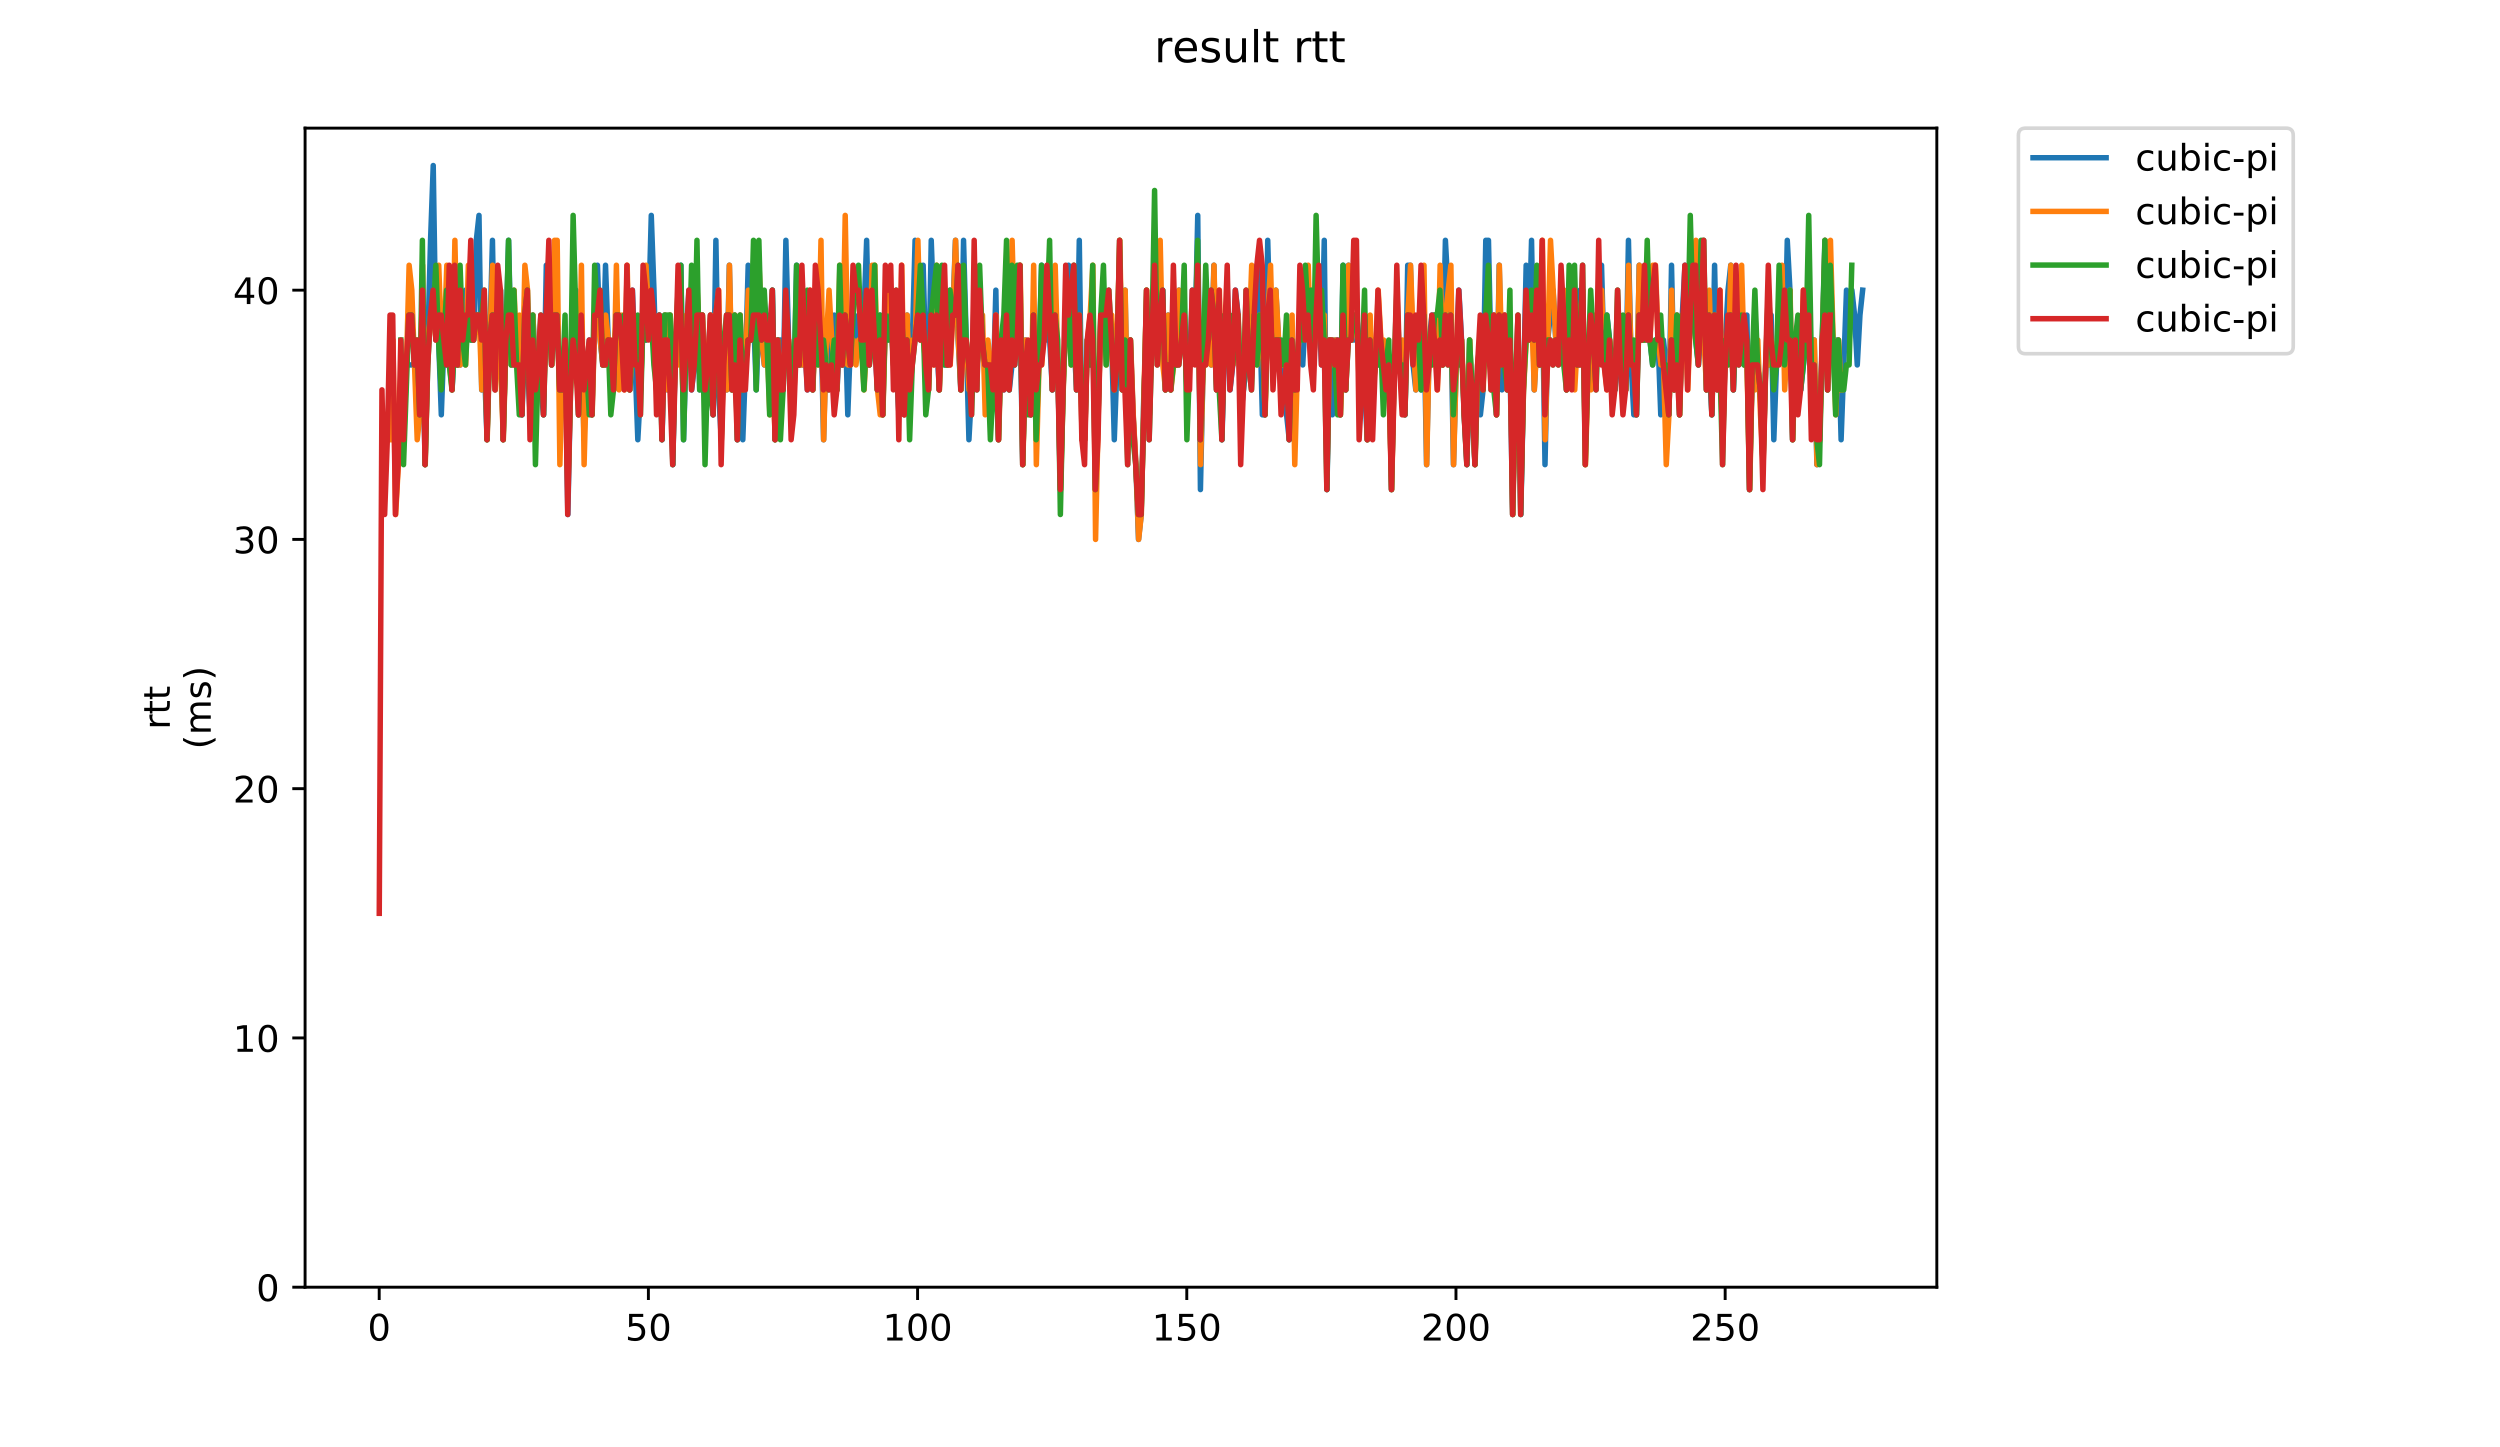 <?xml version="1.0" encoding="utf-8" standalone="no"?>
<!DOCTYPE svg PUBLIC "-//W3C//DTD SVG 1.1//EN"
  "http://www.w3.org/Graphics/SVG/1.1/DTD/svg11.dtd">
<!-- Created with matplotlib (https://matplotlib.org/) -->
<svg height="396pt" version="1.1" viewBox="0 0 684 396" width="684pt" xmlns="http://www.w3.org/2000/svg" xmlns:xlink="http://www.w3.org/1999/xlink">
 <defs>
  <style type="text/css">
*{stroke-linecap:butt;stroke-linejoin:round;}
  </style>
 </defs>
 <g id="figure_1">
  <g id="patch_1">
   <path d="M 0 396 
L 684 396 
L 684 0 
L 0 0 
z
" style="fill:#ffffff;"/>
  </g>
  <g id="axes_1">
   <g id="patch_2">
    <path d="M 83.472 352.174 
L 529.913 352.174 
L 529.913 35.062 
L 83.472 35.062 
z
" style="fill:#ffffff;"/>
   </g>
   <g id="matplotlib.axis_1">
    <g id="xtick_1">
     <g id="line2d_1">
      <defs>
       <path d="M 0 0 
L 0 3.5 
" id="m82c93d366c" style="stroke:#000000;stroke-width:0.8;"/>
      </defs>
      <g>
       <use style="stroke:#000000;stroke-width:0.8;" x="103.749" xlink:href="#m82c93d366c" y="352.174"/>
      </g>
     </g>
     <g id="text_1">
      <!-- 0 -->
      <defs>
       <path d="M 31.781 66.406 
Q 24.172 66.406 20.328 58.906 
Q 16.5 51.422 16.5 36.375 
Q 16.5 21.391 20.328 13.891 
Q 24.172 6.391 31.781 6.391 
Q 39.453 6.391 43.281 13.891 
Q 47.125 21.391 47.125 36.375 
Q 47.125 51.422 43.281 58.906 
Q 39.453 66.406 31.781 66.406 
z
M 31.781 74.219 
Q 44.047 74.219 50.516 64.516 
Q 56.984 54.828 56.984 36.375 
Q 56.984 17.969 50.516 8.266 
Q 44.047 -1.422 31.781 -1.422 
Q 19.531 -1.422 13.062 8.266 
Q 6.594 17.969 6.594 36.375 
Q 6.594 54.828 13.062 64.516 
Q 19.531 74.219 31.781 74.219 
z
" id="DejaVuSans-48"/>
      </defs>
      <g transform="translate(100.568 366.773)scale(0.1 -0.1)">
       <use xlink:href="#DejaVuSans-48"/>
      </g>
     </g>
    </g>
    <g id="xtick_2">
     <g id="line2d_2">
      <g>
       <use style="stroke:#000000;stroke-width:0.8;" x="177.4" xlink:href="#m82c93d366c" y="352.174"/>
      </g>
     </g>
     <g id="text_2">
      <!-- 50 -->
      <defs>
       <path d="M 10.797 72.906 
L 49.516 72.906 
L 49.516 64.594 
L 19.828 64.594 
L 19.828 46.734 
Q 21.969 47.469 24.109 47.828 
Q 26.266 48.188 28.422 48.188 
Q 40.625 48.188 47.75 41.5 
Q 54.891 34.812 54.891 23.391 
Q 54.891 11.625 47.562 5.094 
Q 40.234 -1.422 26.906 -1.422 
Q 22.312 -1.422 17.547 -0.641 
Q 12.797 0.141 7.719 1.703 
L 7.719 11.625 
Q 12.109 9.234 16.797 8.062 
Q 21.484 6.891 26.703 6.891 
Q 35.156 6.891 40.078 11.328 
Q 45.016 15.766 45.016 23.391 
Q 45.016 31 40.078 35.438 
Q 35.156 39.891 26.703 39.891 
Q 22.75 39.891 18.812 39.016 
Q 14.891 38.141 10.797 36.281 
z
" id="DejaVuSans-53"/>
      </defs>
      <g transform="translate(171.038 366.773)scale(0.1 -0.1)">
       <use xlink:href="#DejaVuSans-53"/>
       <use x="63.623" xlink:href="#DejaVuSans-48"/>
      </g>
     </g>
    </g>
    <g id="xtick_3">
     <g id="line2d_3">
      <g>
       <use style="stroke:#000000;stroke-width:0.8;" x="251.051" xlink:href="#m82c93d366c" y="352.174"/>
      </g>
     </g>
     <g id="text_3">
      <!-- 100 -->
      <defs>
       <path d="M 12.406 8.297 
L 28.516 8.297 
L 28.516 63.922 
L 10.984 60.406 
L 10.984 69.391 
L 28.422 72.906 
L 38.281 72.906 
L 38.281 8.297 
L 54.391 8.297 
L 54.391 0 
L 12.406 0 
z
" id="DejaVuSans-49"/>
      </defs>
      <g transform="translate(241.508 366.773)scale(0.1 -0.1)">
       <use xlink:href="#DejaVuSans-49"/>
       <use x="63.623" xlink:href="#DejaVuSans-48"/>
       <use x="127.246" xlink:href="#DejaVuSans-48"/>
      </g>
     </g>
    </g>
    <g id="xtick_4">
     <g id="line2d_4">
      <g>
       <use style="stroke:#000000;stroke-width:0.8;" x="324.703" xlink:href="#m82c93d366c" y="352.174"/>
      </g>
     </g>
     <g id="text_4">
      <!-- 150 -->
      <g transform="translate(315.159 366.773)scale(0.1 -0.1)">
       <use xlink:href="#DejaVuSans-49"/>
       <use x="63.623" xlink:href="#DejaVuSans-53"/>
       <use x="127.246" xlink:href="#DejaVuSans-48"/>
      </g>
     </g>
    </g>
    <g id="xtick_5">
     <g id="line2d_5">
      <g>
       <use style="stroke:#000000;stroke-width:0.8;" x="398.354" xlink:href="#m82c93d366c" y="352.174"/>
      </g>
     </g>
     <g id="text_5">
      <!-- 200 -->
      <defs>
       <path d="M 19.188 8.297 
L 53.609 8.297 
L 53.609 0 
L 7.328 0 
L 7.328 8.297 
Q 12.938 14.109 22.625 23.891 
Q 32.328 33.688 34.812 36.531 
Q 39.547 41.844 41.422 45.531 
Q 43.312 49.219 43.312 52.781 
Q 43.312 58.594 39.234 62.25 
Q 35.156 65.922 28.609 65.922 
Q 23.969 65.922 18.812 64.312 
Q 13.672 62.703 7.812 59.422 
L 7.812 69.391 
Q 13.766 71.781 18.938 73 
Q 24.125 74.219 28.422 74.219 
Q 39.75 74.219 46.484 68.547 
Q 53.219 62.891 53.219 53.422 
Q 53.219 48.922 51.531 44.891 
Q 49.859 40.875 45.406 35.406 
Q 44.188 33.984 37.641 27.219 
Q 31.109 20.453 19.188 8.297 
z
" id="DejaVuSans-50"/>
      </defs>
      <g transform="translate(388.81 366.773)scale(0.1 -0.1)">
       <use xlink:href="#DejaVuSans-50"/>
       <use x="63.623" xlink:href="#DejaVuSans-48"/>
       <use x="127.246" xlink:href="#DejaVuSans-48"/>
      </g>
     </g>
    </g>
    <g id="xtick_6">
     <g id="line2d_6">
      <g>
       <use style="stroke:#000000;stroke-width:0.8;" x="472.005" xlink:href="#m82c93d366c" y="352.174"/>
      </g>
     </g>
     <g id="text_6">
      <!-- 250 -->
      <g transform="translate(462.461 366.773)scale(0.1 -0.1)">
       <use xlink:href="#DejaVuSans-50"/>
       <use x="63.623" xlink:href="#DejaVuSans-53"/>
       <use x="127.246" xlink:href="#DejaVuSans-48"/>
      </g>
     </g>
    </g>
   </g>
   <g id="matplotlib.axis_2">
    <g id="ytick_1">
     <g id="line2d_7">
      <defs>
       <path d="M 0 0 
L -3.5 0 
" id="m734ccb3251" style="stroke:#000000;stroke-width:0.8;"/>
      </defs>
      <g>
       <use style="stroke:#000000;stroke-width:0.8;" x="83.472" xlink:href="#m734ccb3251" y="352.174"/>
      </g>
     </g>
     <g id="text_7">
      <!-- 0 -->
      <g transform="translate(70.11 355.973)scale(0.1 -0.1)">
       <use xlink:href="#DejaVuSans-48"/>
      </g>
     </g>
    </g>
    <g id="ytick_2">
     <g id="line2d_8">
      <g>
       <use style="stroke:#000000;stroke-width:0.8;" x="83.472" xlink:href="#m734ccb3251" y="283.978"/>
      </g>
     </g>
     <g id="text_8">
      <!-- 10 -->
      <g transform="translate(63.747 287.777)scale(0.1 -0.1)">
       <use xlink:href="#DejaVuSans-49"/>
       <use x="63.623" xlink:href="#DejaVuSans-48"/>
      </g>
     </g>
    </g>
    <g id="ytick_3">
     <g id="line2d_9">
      <g>
       <use style="stroke:#000000;stroke-width:0.8;" x="83.472" xlink:href="#m734ccb3251" y="215.782"/>
      </g>
     </g>
     <g id="text_9">
      <!-- 20 -->
      <g transform="translate(63.747 219.581)scale(0.1 -0.1)">
       <use xlink:href="#DejaVuSans-50"/>
       <use x="63.623" xlink:href="#DejaVuSans-48"/>
      </g>
     </g>
    </g>
    <g id="ytick_4">
     <g id="line2d_10">
      <g>
       <use style="stroke:#000000;stroke-width:0.8;" x="83.472" xlink:href="#m734ccb3251" y="147.586"/>
      </g>
     </g>
     <g id="text_10">
      <!-- 30 -->
      <defs>
       <path d="M 40.578 39.312 
Q 47.656 37.797 51.625 33 
Q 55.609 28.219 55.609 21.188 
Q 55.609 10.406 48.188 4.484 
Q 40.766 -1.422 27.094 -1.422 
Q 22.516 -1.422 17.656 -0.516 
Q 12.797 0.391 7.625 2.203 
L 7.625 11.719 
Q 11.719 9.328 16.594 8.109 
Q 21.484 6.891 26.812 6.891 
Q 36.078 6.891 40.938 10.547 
Q 45.797 14.203 45.797 21.188 
Q 45.797 27.641 41.281 31.266 
Q 36.766 34.906 28.719 34.906 
L 20.219 34.906 
L 20.219 43.016 
L 29.109 43.016 
Q 36.375 43.016 40.234 45.922 
Q 44.094 48.828 44.094 54.297 
Q 44.094 59.906 40.109 62.906 
Q 36.141 65.922 28.719 65.922 
Q 24.656 65.922 20.016 65.031 
Q 15.375 64.156 9.812 62.312 
L 9.812 71.094 
Q 15.438 72.656 20.344 73.438 
Q 25.25 74.219 29.594 74.219 
Q 40.828 74.219 47.359 69.109 
Q 53.906 64.016 53.906 55.328 
Q 53.906 49.266 50.438 45.094 
Q 46.969 40.922 40.578 39.312 
z
" id="DejaVuSans-51"/>
      </defs>
      <g transform="translate(63.747 151.385)scale(0.1 -0.1)">
       <use xlink:href="#DejaVuSans-51"/>
       <use x="63.623" xlink:href="#DejaVuSans-48"/>
      </g>
     </g>
    </g>
    <g id="ytick_5">
     <g id="line2d_11">
      <g>
       <use style="stroke:#000000;stroke-width:0.8;" x="83.472" xlink:href="#m734ccb3251" y="79.39"/>
      </g>
     </g>
     <g id="text_11">
      <!-- 40 -->
      <defs>
       <path d="M 37.797 64.312 
L 12.891 25.391 
L 37.797 25.391 
z
M 35.203 72.906 
L 47.609 72.906 
L 47.609 25.391 
L 58.016 25.391 
L 58.016 17.188 
L 47.609 17.188 
L 47.609 0 
L 37.797 0 
L 37.797 17.188 
L 4.891 17.188 
L 4.891 26.703 
z
" id="DejaVuSans-52"/>
      </defs>
      <g transform="translate(63.747 83.189)scale(0.1 -0.1)">
       <use xlink:href="#DejaVuSans-52"/>
       <use x="63.623" xlink:href="#DejaVuSans-48"/>
      </g>
     </g>
    </g>
    <g id="text_12">
     <!-- rtt -->
     <defs>
      <path d="M 41.109 46.297 
Q 39.594 47.172 37.812 47.578 
Q 36.031 48 33.891 48 
Q 26.266 48 22.188 43.047 
Q 18.109 38.094 18.109 28.812 
L 18.109 0 
L 9.078 0 
L 9.078 54.688 
L 18.109 54.688 
L 18.109 46.188 
Q 20.953 51.172 25.484 53.578 
Q 30.031 56 36.531 56 
Q 37.453 56 38.578 55.875 
Q 39.703 55.766 41.062 55.516 
z
" id="DejaVuSans-114"/>
      <path d="M 18.312 70.219 
L 18.312 54.688 
L 36.812 54.688 
L 36.812 47.703 
L 18.312 47.703 
L 18.312 18.016 
Q 18.312 11.328 20.141 9.422 
Q 21.969 7.516 27.594 7.516 
L 36.812 7.516 
L 36.812 0 
L 27.594 0 
Q 17.188 0 13.234 3.875 
Q 9.281 7.766 9.281 18.016 
L 9.281 47.703 
L 2.688 47.703 
L 2.688 54.688 
L 9.281 54.688 
L 9.281 70.219 
z
" id="DejaVuSans-116"/>
     </defs>
     <g transform="translate(46.47 199.594)rotate(-90)scale(0.1 -0.1)">
      <use xlink:href="#DejaVuSans-114"/>
      <use x="41.113" xlink:href="#DejaVuSans-116"/>
      <use x="80.322" xlink:href="#DejaVuSans-116"/>
     </g>
     <!-- (ms) -->
     <defs>
      <path d="M 31 75.875 
Q 24.469 64.656 21.281 53.656 
Q 18.109 42.672 18.109 31.391 
Q 18.109 20.125 21.312 9.062 
Q 24.516 -2 31 -13.188 
L 23.188 -13.188 
Q 15.875 -1.703 12.234 9.375 
Q 8.594 20.453 8.594 31.391 
Q 8.594 42.281 12.203 53.312 
Q 15.828 64.359 23.188 75.875 
z
" id="DejaVuSans-40"/>
      <path d="M 52 44.188 
Q 55.375 50.25 60.062 53.125 
Q 64.75 56 71.094 56 
Q 79.641 56 84.281 50.016 
Q 88.922 44.047 88.922 33.016 
L 88.922 0 
L 79.891 0 
L 79.891 32.719 
Q 79.891 40.578 77.094 44.375 
Q 74.312 48.188 68.609 48.188 
Q 61.625 48.188 57.562 43.547 
Q 53.516 38.922 53.516 30.906 
L 53.516 0 
L 44.484 0 
L 44.484 32.719 
Q 44.484 40.625 41.703 44.406 
Q 38.922 48.188 33.109 48.188 
Q 26.219 48.188 22.156 43.531 
Q 18.109 38.875 18.109 30.906 
L 18.109 0 
L 9.078 0 
L 9.078 54.688 
L 18.109 54.688 
L 18.109 46.188 
Q 21.188 51.219 25.484 53.609 
Q 29.781 56 35.688 56 
Q 41.656 56 45.828 52.969 
Q 50 49.953 52 44.188 
z
" id="DejaVuSans-109"/>
      <path d="M 44.281 53.078 
L 44.281 44.578 
Q 40.484 46.531 36.375 47.5 
Q 32.281 48.484 27.875 48.484 
Q 21.188 48.484 17.844 46.438 
Q 14.5 44.391 14.5 40.281 
Q 14.5 37.156 16.891 35.375 
Q 19.281 33.594 26.516 31.984 
L 29.594 31.297 
Q 39.156 29.25 43.188 25.516 
Q 47.219 21.781 47.219 15.094 
Q 47.219 7.469 41.188 3.016 
Q 35.156 -1.422 24.609 -1.422 
Q 20.219 -1.422 15.453 -0.562 
Q 10.688 0.297 5.422 2 
L 5.422 11.281 
Q 10.406 8.688 15.234 7.391 
Q 20.062 6.109 24.812 6.109 
Q 31.156 6.109 34.562 8.281 
Q 37.984 10.453 37.984 14.406 
Q 37.984 18.062 35.516 20.016 
Q 33.062 21.969 24.703 23.781 
L 21.578 24.516 
Q 13.234 26.266 9.516 29.906 
Q 5.812 33.547 5.812 39.891 
Q 5.812 47.609 11.281 51.797 
Q 16.75 56 26.812 56 
Q 31.781 56 36.172 55.266 
Q 40.578 54.547 44.281 53.078 
z
" id="DejaVuSans-115"/>
      <path d="M 8.016 75.875 
L 15.828 75.875 
Q 23.141 64.359 26.781 53.312 
Q 30.422 42.281 30.422 31.391 
Q 30.422 20.453 26.781 9.375 
Q 23.141 -1.703 15.828 -13.188 
L 8.016 -13.188 
Q 14.5 -2 17.703 9.062 
Q 20.906 20.125 20.906 31.391 
Q 20.906 42.672 17.703 53.656 
Q 14.5 64.656 8.016 75.875 
z
" id="DejaVuSans-41"/>
     </defs>
     <g transform="translate(57.668 204.995)rotate(-90)scale(0.1 -0.1)">
      <use xlink:href="#DejaVuSans-40"/>
      <use x="39.014" xlink:href="#DejaVuSans-109"/>
      <use x="136.426" xlink:href="#DejaVuSans-115"/>
      <use x="188.525" xlink:href="#DejaVuSans-41"/>
     </g>
    </g>
   </g>
   <g id="line2d_12">
    <path clip-path="url(#peee9475245)" d="M 112.64 99.849 
L 114.113 99.849 
L 114.85 113.488 
L 115.586 93.029 
L 116.323 127.127 
L 117.059 93.029 
L 117.796 65.751 
L 118.532 45.292 
L 119.269 93.029 
L 120.005 93.029 
L 120.742 113.488 
L 121.478 93.029 
L 122.215 99.849 
L 122.951 79.39 
L 123.688 106.668 
L 124.424 93.029 
L 125.161 99.849 
L 125.897 99.849 
L 126.634 93.029 
L 127.37 79.39 
L 128.843 93.029 
L 129.58 93.029 
L 130.316 65.751 
L 131.053 58.931 
L 131.789 106.668 
L 132.526 99.849 
L 133.262 120.308 
L 134.735 65.751 
L 135.472 106.668 
L 136.208 86.21 
L 136.945 79.39 
L 137.681 120.308 
L 139.155 65.751 
L 139.891 99.849 
L 141.364 99.849 
L 142.101 93.029 
L 142.837 113.488 
L 143.574 86.21 
L 145.047 113.488 
L 145.783 86.21 
L 146.52 99.849 
L 147.256 99.849 
L 148.729 113.488 
L 149.466 72.57 
L 150.202 72.57 
L 150.939 99.849 
L 151.675 86.21 
L 152.412 86.21 
L 153.148 106.668 
L 153.885 106.668 
L 154.621 93.029 
L 155.358 140.766 
L 156.094 106.668 
L 156.831 86.21 
L 157.567 79.39 
L 158.304 113.488 
L 159.04 86.21 
L 159.777 120.308 
L 160.513 99.849 
L 161.25 93.029 
L 161.986 113.488 
L 162.723 86.21 
L 163.459 72.57 
L 164.196 93.029 
L 164.932 99.849 
L 165.669 72.57 
L 166.405 93.029 
L 167.878 106.668 
L 168.615 86.21 
L 169.352 99.849 
L 170.825 86.21 
L 171.561 86.21 
L 172.298 106.668 
L 173.034 79.39 
L 174.507 120.308 
L 175.244 106.668 
L 175.98 86.21 
L 176.717 93.029 
L 177.453 86.21 
L 178.19 58.931 
L 178.926 79.39 
L 179.663 106.668 
L 180.399 86.21 
L 181.136 120.308 
L 181.872 86.21 
L 182.609 106.668 
L 183.345 86.21 
L 184.082 127.127 
L 184.818 93.029 
L 185.555 93.029 
L 186.291 72.57 
L 187.028 120.308 
L 187.764 93.029 
L 188.501 79.39 
L 189.237 106.668 
L 189.974 99.849 
L 190.71 79.39 
L 191.447 106.668 
L 192.183 86.21 
L 192.92 106.668 
L 193.656 99.849 
L 194.393 86.21 
L 195.129 113.488 
L 195.866 65.751 
L 196.602 106.668 
L 197.339 120.308 
L 198.076 93.029 
L 198.812 106.668 
L 199.549 72.57 
L 200.285 106.668 
L 201.022 86.21 
L 201.758 120.308 
L 202.495 86.21 
L 203.231 120.308 
L 203.968 99.849 
L 204.704 72.57 
L 205.441 93.029 
L 206.177 86.21 
L 206.914 106.668 
L 207.65 86.21 
L 209.123 99.849 
L 209.86 86.21 
L 210.596 93.029 
L 211.333 79.39 
L 212.069 120.308 
L 212.806 93.029 
L 213.542 93.029 
L 214.279 106.668 
L 215.015 65.751 
L 215.752 93.029 
L 216.488 106.668 
L 217.225 106.668 
L 217.961 72.57 
L 218.698 99.849 
L 219.434 99.849 
L 220.171 93.029 
L 220.907 106.668 
L 221.644 93.029 
L 222.38 106.668 
L 223.117 86.21 
L 223.853 79.39 
L 224.59 86.21 
L 225.326 120.308 
L 226.063 93.029 
L 226.799 86.21 
L 227.536 99.849 
L 228.273 86.21 
L 229.009 106.668 
L 229.746 93.029 
L 230.482 99.849 
L 231.219 86.21 
L 231.955 113.488 
L 232.692 93.029 
L 233.428 86.21 
L 234.165 93.029 
L 234.901 86.21 
L 235.638 93.029 
L 236.374 86.21 
L 237.111 65.751 
L 237.847 99.849 
L 238.584 93.029 
L 239.32 93.029 
L 240.057 106.668 
L 240.793 86.21 
L 241.53 113.488 
L 242.266 86.21 
L 243.003 93.029 
L 243.739 86.21 
L 244.476 86.21 
L 245.949 113.488 
L 246.685 86.21 
L 247.422 113.488 
L 248.158 86.21 
L 248.895 106.668 
L 249.631 93.029 
L 250.368 65.751 
L 251.104 86.21 
L 251.841 93.029 
L 252.577 72.57 
L 253.314 99.849 
L 254.05 106.668 
L 254.787 65.751 
L 255.523 86.21 
L 256.26 93.029 
L 256.996 106.668 
L 257.733 86.21 
L 258.47 99.849 
L 259.206 99.849 
L 259.943 79.39 
L 260.679 86.21 
L 261.416 65.751 
L 262.152 93.029 
L 262.889 106.668 
L 263.625 65.751 
L 265.098 120.308 
L 265.835 106.668 
L 266.571 79.39 
L 267.308 99.849 
L 268.044 93.029 
L 268.781 93.029 
L 269.517 99.849 
L 270.99 99.849 
L 271.727 106.668 
L 272.463 79.39 
L 273.2 120.308 
L 273.936 93.029 
L 274.673 106.668 
L 275.409 72.57 
L 276.146 106.668 
L 276.882 99.849 
L 277.619 99.849 
L 278.355 79.39 
L 279.092 86.21 
L 279.828 127.127 
L 280.565 93.029 
L 281.301 99.849 
L 282.038 113.488 
L 282.774 86.21 
L 283.511 106.668 
L 284.247 99.849 
L 284.984 72.57 
L 285.72 79.39 
L 286.457 93.029 
L 287.193 93.029 
L 287.93 106.668 
L 288.667 86.21 
L 289.403 99.849 
L 290.14 133.947 
L 290.876 106.668 
L 291.613 86.21 
L 292.349 72.57 
L 293.086 79.39 
L 294.559 106.668 
L 295.295 65.751 
L 296.032 120.308 
L 296.768 120.308 
L 297.505 93.029 
L 298.241 99.849 
L 298.978 86.21 
L 299.714 133.947 
L 300.451 113.488 
L 301.187 86.21 
L 302.66 86.21 
L 303.397 93.029 
L 304.133 93.029 
L 304.87 120.308 
L 306.343 79.39 
L 307.079 106.668 
L 307.816 79.39 
L 308.552 120.308 
L 309.289 93.029 
L 310.025 113.488 
L 310.762 127.127 
L 311.498 147.586 
L 312.235 140.766 
L 312.971 106.668 
L 313.708 93.029 
L 314.444 113.488 
L 315.181 86.21 
L 315.917 86.21 
L 316.654 93.029 
L 318.127 79.39 
L 318.864 106.668 
L 319.6 86.21 
L 320.337 106.668 
L 321.073 79.39 
L 321.81 99.849 
L 322.546 79.39 
L 323.283 93.029 
L 324.019 86.21 
L 324.756 106.668 
L 325.492 99.849 
L 326.229 79.39 
L 326.965 93.029 
L 327.702 58.931 
L 328.438 133.947 
L 329.175 99.849 
L 329.911 79.39 
L 330.648 93.029 
L 331.384 99.849 
L 332.121 72.57 
L 332.857 106.668 
L 333.594 86.21 
L 334.33 120.308 
L 335.067 93.029 
L 335.803 79.39 
L 336.54 106.668 
L 337.276 99.849 
L 338.013 79.39 
L 338.749 86.21 
L 339.486 113.488 
L 342.432 86.21 
L 343.168 93.029 
L 343.905 72.57 
L 344.641 86.21 
L 345.378 113.488 
L 346.114 113.488 
L 346.851 65.751 
L 347.588 93.029 
L 348.324 99.849 
L 349.061 79.39 
L 349.797 93.029 
L 352.743 120.308 
L 353.48 93.029 
L 354.216 106.668 
L 354.953 99.849 
L 355.689 86.21 
L 356.426 99.849 
L 357.162 86.21 
L 357.899 86.21 
L 358.635 79.39 
L 359.372 99.849 
L 360.108 86.21 
L 360.845 86.21 
L 361.581 99.849 
L 362.318 65.751 
L 363.054 133.947 
L 363.791 93.029 
L 364.527 113.488 
L 365.264 93.029 
L 366 93.029 
L 366.737 113.488 
L 367.473 72.57 
L 368.21 106.668 
L 368.946 72.57 
L 369.683 93.029 
L 370.419 93.029 
L 371.156 86.21 
L 373.365 106.668 
L 374.102 120.308 
L 374.838 93.029 
L 375.575 93.029 
L 376.311 99.849 
L 377.048 99.849 
L 377.785 93.029 
L 378.521 99.849 
L 379.994 99.849 
L 380.731 133.947 
L 381.467 99.849 
L 382.204 93.029 
L 382.94 99.849 
L 383.677 99.849 
L 384.413 113.488 
L 385.15 72.57 
L 385.886 72.57 
L 386.623 99.849 
L 387.359 106.668 
L 388.096 93.029 
L 388.832 106.668 
L 389.569 86.21 
L 390.305 127.127 
L 391.042 93.029 
L 391.778 86.21 
L 393.251 86.21 
L 394.724 99.849 
L 395.461 65.751 
L 396.197 79.39 
L 396.934 86.21 
L 397.67 127.127 
L 398.407 99.849 
L 399.143 79.39 
L 399.88 93.029 
L 400.616 113.488 
L 401.353 127.127 
L 402.089 93.029 
L 402.826 113.488 
L 403.562 127.127 
L 404.299 99.849 
L 405.035 113.488 
L 405.772 106.668 
L 406.508 65.751 
L 407.245 65.751 
L 407.982 99.849 
L 408.718 86.21 
L 409.455 113.488 
L 410.191 72.57 
L 410.928 106.668 
L 411.664 86.21 
L 412.401 106.668 
L 413.137 99.849 
L 413.874 140.766 
L 414.61 106.668 
L 415.347 93.029 
L 416.083 140.766 
L 417.556 72.57 
L 418.293 93.029 
L 419.029 65.751 
L 419.766 106.668 
L 420.502 93.029 
L 421.239 99.849 
L 421.975 79.39 
L 422.712 127.127 
L 423.448 93.029 
L 424.921 79.39 
L 425.658 93.029 
L 426.394 86.21 
L 427.131 86.21 
L 427.867 79.39 
L 428.604 106.668 
L 429.34 93.029 
L 430.077 99.849 
L 430.813 99.849 
L 431.55 93.029 
L 432.286 79.39 
L 433.023 86.21 
L 433.759 120.308 
L 434.496 99.849 
L 435.232 99.849 
L 436.705 86.21 
L 437.442 86.21 
L 438.179 72.57 
L 438.915 99.849 
L 439.652 86.21 
L 441.861 106.668 
L 443.334 93.029 
L 444.071 93.029 
L 444.807 106.668 
L 445.544 65.751 
L 446.28 99.849 
L 447.017 113.488 
L 447.753 113.488 
L 448.49 72.57 
L 449.226 93.029 
L 451.436 93.029 
L 452.172 99.849 
L 452.909 93.029 
L 453.645 93.029 
L 454.382 113.488 
L 455.118 93.029 
L 455.855 99.849 
L 456.591 113.488 
L 457.328 72.57 
L 458.064 106.668 
L 458.801 86.21 
L 459.537 113.488 
L 460.274 86.21 
L 461.01 72.57 
L 461.747 93.029 
L 462.483 86.21 
L 463.22 86.21 
L 464.693 99.849 
L 466.166 72.57 
L 466.902 106.668 
L 467.639 99.849 
L 468.376 113.488 
L 469.112 72.57 
L 469.849 106.668 
L 470.585 86.21 
L 471.322 120.308 
L 472.058 93.029 
L 472.795 79.39 
L 473.531 72.57 
L 474.268 106.668 
L 475.004 86.21 
L 476.477 86.21 
L 477.214 99.849 
L 477.95 86.21 
L 478.687 133.947 
L 479.423 99.849 
L 480.16 86.21 
L 480.896 99.849 
L 481.633 106.668 
L 482.369 127.127 
L 483.106 99.849 
L 483.842 99.849 
L 484.579 86.21 
L 485.315 120.308 
L 486.052 99.849 
L 487.525 86.21 
L 488.261 99.849 
L 488.998 65.751 
L 489.734 79.39 
L 490.471 120.308 
L 491.207 93.029 
L 492.68 106.668 
L 494.89 86.21 
L 495.626 99.849 
L 496.363 93.029 
L 497.1 127.127 
L 497.836 120.308 
L 499.309 65.751 
L 500.046 106.668 
L 500.782 93.029 
L 502.992 93.029 
L 503.728 120.308 
L 505.201 79.39 
L 505.938 93.029 
L 506.674 79.39 
L 507.411 86.21 
L 508.147 99.849 
L 508.884 86.21 
L 509.62 79.39 
L 509.62 79.39 
" style="fill:none;stroke:#1f77b4;stroke-linecap:square;stroke-width:1.5;"/>
   </g>
   <g id="line2d_13">
    <path clip-path="url(#peee9475245)" d="M 106.78 120.308 
L 107.517 93.029 
L 108.253 140.766 
L 108.99 127.127 
L 109.726 99.849 
L 110.463 120.308 
L 111.199 99.849 
L 111.936 72.57 
L 112.672 79.39 
L 114.146 120.308 
L 114.882 113.488 
L 115.619 72.57 
L 116.355 127.127 
L 117.092 93.029 
L 117.828 86.21 
L 118.565 86.21 
L 119.301 93.029 
L 120.038 72.57 
L 120.774 93.029 
L 121.511 93.029 
L 122.247 72.57 
L 122.984 99.849 
L 123.72 106.668 
L 124.457 65.751 
L 125.193 99.849 
L 125.93 99.849 
L 126.666 93.029 
L 127.403 99.849 
L 128.139 72.57 
L 128.876 79.39 
L 129.612 93.029 
L 130.349 86.21 
L 131.085 86.21 
L 131.822 106.668 
L 132.558 86.21 
L 133.295 120.308 
L 134.031 93.029 
L 134.768 72.57 
L 135.504 106.668 
L 136.241 86.21 
L 136.977 99.849 
L 137.714 120.308 
L 138.45 93.029 
L 139.187 86.21 
L 139.923 99.849 
L 140.66 79.39 
L 141.396 99.849 
L 142.133 86.21 
L 142.869 106.668 
L 143.606 72.57 
L 144.343 79.39 
L 145.079 113.488 
L 145.816 86.21 
L 146.552 106.668 
L 148.025 93.029 
L 148.762 106.668 
L 149.498 86.21 
L 150.235 86.21 
L 150.971 99.849 
L 151.708 65.751 
L 152.444 65.751 
L 153.181 127.127 
L 153.917 99.849 
L 154.654 93.029 
L 155.39 133.947 
L 156.127 106.668 
L 156.863 86.21 
L 157.6 86.21 
L 158.336 113.488 
L 159.073 72.57 
L 159.809 127.127 
L 160.546 99.849 
L 161.282 99.849 
L 162.019 113.488 
L 162.755 86.21 
L 163.492 86.21 
L 164.965 99.849 
L 165.701 86.21 
L 167.911 106.668 
L 168.647 72.57 
L 169.384 106.668 
L 170.12 86.21 
L 170.857 106.668 
L 171.593 72.57 
L 172.33 106.668 
L 173.066 93.029 
L 173.803 99.849 
L 174.54 99.849 
L 175.276 106.668 
L 176.013 86.21 
L 176.749 72.57 
L 177.486 86.21 
L 178.222 93.029 
L 178.959 86.21 
L 179.695 106.668 
L 180.432 106.668 
L 181.168 113.488 
L 181.905 86.21 
L 182.641 106.668 
L 183.378 86.21 
L 184.114 120.308 
L 184.851 93.029 
L 185.587 99.849 
L 186.324 93.029 
L 187.06 113.488 
L 187.797 86.21 
L 188.533 99.849 
L 189.27 79.39 
L 190.006 99.849 
L 190.743 79.39 
L 191.479 93.029 
L 192.216 86.21 
L 192.952 106.668 
L 193.689 99.849 
L 194.425 86.21 
L 195.162 106.668 
L 195.898 86.21 
L 196.635 79.39 
L 197.371 120.308 
L 198.108 93.029 
L 198.844 106.668 
L 199.581 72.57 
L 200.317 106.668 
L 201.054 86.21 
L 201.79 113.488 
L 202.527 86.21 
L 203.263 106.668 
L 204 99.849 
L 204.737 79.39 
L 205.473 93.029 
L 206.21 72.57 
L 206.946 99.849 
L 207.683 72.57 
L 208.419 93.029 
L 209.156 99.849 
L 209.892 93.029 
L 210.629 113.488 
L 211.365 99.849 
L 212.102 120.308 
L 212.838 93.029 
L 213.575 106.668 
L 215.048 93.029 
L 215.784 93.029 
L 216.521 106.668 
L 217.257 106.668 
L 217.994 93.029 
L 218.73 99.849 
L 219.467 99.849 
L 220.203 86.21 
L 220.94 86.21 
L 221.676 79.39 
L 222.413 106.668 
L 223.149 86.21 
L 223.886 99.849 
L 224.622 65.751 
L 225.359 120.308 
L 226.095 93.029 
L 226.832 79.39 
L 227.568 93.029 
L 229.041 106.668 
L 229.778 72.57 
L 230.514 99.849 
L 231.251 58.931 
L 231.987 99.849 
L 232.724 99.849 
L 233.46 93.029 
L 234.197 99.849 
L 234.934 93.029 
L 235.67 93.029 
L 236.407 106.668 
L 237.143 93.029 
L 237.88 99.849 
L 238.616 72.57 
L 239.353 72.57 
L 240.089 106.668 
L 240.826 113.488 
L 241.562 113.488 
L 242.299 86.21 
L 243.035 79.39 
L 243.772 86.21 
L 244.508 99.849 
L 245.245 86.21 
L 245.981 113.488 
L 246.718 72.57 
L 247.454 113.488 
L 248.191 86.21 
L 248.927 106.668 
L 249.664 93.029 
L 250.4 93.029 
L 251.137 65.751 
L 251.873 93.029 
L 252.61 93.029 
L 254.083 106.668 
L 254.819 86.21 
L 255.556 99.849 
L 256.292 72.57 
L 257.029 106.668 
L 257.765 86.21 
L 258.502 79.39 
L 259.238 99.849 
L 259.975 99.849 
L 260.711 86.21 
L 261.448 65.751 
L 262.184 93.029 
L 262.921 106.668 
L 263.658 93.029 
L 264.394 93.029 
L 265.131 106.668 
L 265.867 106.668 
L 266.604 93.029 
L 267.34 99.849 
L 268.813 86.21 
L 269.55 113.488 
L 270.286 93.029 
L 271.759 106.668 
L 272.496 86.21 
L 273.232 120.308 
L 273.969 93.029 
L 275.442 93.029 
L 276.178 99.849 
L 276.915 65.751 
L 277.651 93.029 
L 278.388 93.029 
L 279.124 72.57 
L 279.861 127.127 
L 280.597 93.029 
L 281.334 99.849 
L 282.07 113.488 
L 282.807 72.57 
L 283.543 127.127 
L 284.28 99.849 
L 285.016 99.849 
L 285.753 86.21 
L 286.489 86.21 
L 287.226 79.39 
L 287.962 99.849 
L 288.699 72.57 
L 289.435 99.849 
L 290.172 133.947 
L 290.908 106.668 
L 291.645 86.21 
L 292.381 86.21 
L 293.118 99.849 
L 293.855 93.029 
L 294.591 99.849 
L 295.328 86.21 
L 296.064 120.308 
L 296.801 120.308 
L 297.537 93.029 
L 298.274 86.21 
L 299.01 72.57 
L 299.747 147.586 
L 300.483 113.488 
L 301.22 86.21 
L 301.956 86.21 
L 302.693 99.849 
L 304.166 86.21 
L 304.902 106.668 
L 305.639 93.029 
L 306.375 65.751 
L 307.112 106.668 
L 307.848 79.39 
L 308.585 120.308 
L 309.321 93.029 
L 310.058 113.488 
L 310.794 127.127 
L 311.531 147.586 
L 312.267 140.766 
L 313.004 106.668 
L 313.74 79.39 
L 314.477 113.488 
L 315.213 86.21 
L 315.95 93.029 
L 316.686 93.029 
L 317.423 65.751 
L 318.159 99.849 
L 318.896 106.668 
L 319.632 86.21 
L 320.369 106.668 
L 321.105 99.849 
L 321.842 99.849 
L 322.578 79.39 
L 323.315 93.029 
L 324.052 86.21 
L 324.788 106.668 
L 326.261 93.029 
L 326.998 93.029 
L 327.734 72.57 
L 328.471 127.127 
L 329.207 99.849 
L 329.944 99.849 
L 330.68 93.029 
L 331.417 99.849 
L 332.153 72.57 
L 332.89 106.668 
L 333.626 79.39 
L 334.363 113.488 
L 335.099 86.21 
L 335.836 99.849 
L 336.572 93.029 
L 337.309 99.849 
L 338.782 86.21 
L 339.518 113.488 
L 340.255 99.849 
L 340.991 99.849 
L 341.728 93.029 
L 342.464 72.57 
L 343.937 99.849 
L 344.674 86.21 
L 345.41 93.029 
L 346.147 113.488 
L 346.883 86.21 
L 347.62 72.57 
L 348.356 99.849 
L 349.093 79.39 
L 349.829 93.029 
L 350.566 99.849 
L 352.039 99.849 
L 352.775 113.488 
L 353.512 86.21 
L 354.249 127.127 
L 354.985 99.849 
L 355.722 86.21 
L 356.458 79.39 
L 357.195 86.21 
L 357.931 72.57 
L 358.668 99.849 
L 359.404 99.849 
L 360.141 86.21 
L 362.35 86.21 
L 363.087 127.127 
L 363.823 93.029 
L 364.56 99.849 
L 365.296 93.029 
L 366.033 99.849 
L 366.769 113.488 
L 367.506 93.029 
L 368.242 106.668 
L 368.979 72.57 
L 369.715 93.029 
L 370.452 86.21 
L 371.188 86.21 
L 371.925 106.668 
L 372.661 99.849 
L 373.398 86.21 
L 374.134 120.308 
L 374.871 86.21 
L 375.607 106.668 
L 376.344 99.849 
L 377.08 79.39 
L 377.817 93.029 
L 378.553 93.029 
L 380.026 106.668 
L 380.763 133.947 
L 381.499 99.849 
L 382.973 99.849 
L 383.709 93.029 
L 384.446 106.668 
L 385.182 86.21 
L 385.919 72.57 
L 386.655 93.029 
L 387.392 106.668 
L 388.128 93.029 
L 388.865 86.21 
L 389.601 72.57 
L 390.338 127.127 
L 391.074 93.029 
L 391.811 99.849 
L 392.547 86.21 
L 393.284 106.668 
L 394.02 72.57 
L 394.757 99.849 
L 395.493 86.21 
L 396.966 72.57 
L 397.703 127.127 
L 398.439 99.849 
L 399.176 99.849 
L 399.912 93.029 
L 400.649 113.488 
L 401.385 120.308 
L 402.122 93.029 
L 402.858 113.488 
L 403.595 127.127 
L 404.331 99.849 
L 405.068 93.029 
L 405.804 106.668 
L 406.541 86.21 
L 408.014 99.849 
L 408.75 86.21 
L 409.487 113.488 
L 410.223 72.57 
L 410.96 99.849 
L 411.696 86.21 
L 412.433 106.668 
L 413.17 93.029 
L 413.906 140.766 
L 414.643 106.668 
L 415.379 93.029 
L 416.116 133.947 
L 416.852 106.668 
L 417.589 93.029 
L 418.325 93.029 
L 419.062 86.21 
L 419.798 106.668 
L 420.535 93.029 
L 421.271 99.849 
L 422.008 65.751 
L 422.744 120.308 
L 424.217 65.751 
L 425.69 93.029 
L 426.427 86.21 
L 427.163 86.21 
L 427.9 79.39 
L 428.636 106.668 
L 429.373 79.39 
L 430.109 99.849 
L 430.846 106.668 
L 431.582 93.029 
L 433.055 79.39 
L 433.792 127.127 
L 434.528 99.849 
L 435.265 106.668 
L 436.001 86.21 
L 436.738 93.029 
L 438.211 79.39 
L 438.947 99.849 
L 439.684 106.668 
L 440.42 93.029 
L 441.157 99.849 
L 442.63 99.849 
L 443.367 93.029 
L 444.84 106.668 
L 445.576 72.57 
L 446.313 99.849 
L 447.049 99.849 
L 447.786 106.668 
L 448.522 72.57 
L 449.259 93.029 
L 449.995 93.029 
L 450.732 72.57 
L 451.468 93.029 
L 452.205 72.57 
L 452.941 72.57 
L 453.678 93.029 
L 454.414 99.849 
L 455.151 99.849 
L 455.887 127.127 
L 456.624 113.488 
L 457.36 79.39 
L 458.097 106.668 
L 458.833 86.21 
L 459.57 113.488 
L 460.306 86.21 
L 461.043 86.21 
L 461.779 106.668 
L 462.516 86.21 
L 463.252 86.21 
L 463.989 65.751 
L 464.725 93.029 
L 465.462 86.21 
L 466.198 93.029 
L 466.935 106.668 
L 467.671 79.39 
L 468.408 106.668 
L 469.144 86.21 
L 469.881 106.668 
L 470.617 79.39 
L 471.354 120.308 
L 472.09 93.029 
L 472.827 99.849 
L 473.564 72.57 
L 474.3 99.849 
L 475.037 86.21 
L 475.773 86.21 
L 476.51 72.57 
L 477.246 99.849 
L 477.983 99.849 
L 478.719 133.947 
L 479.456 99.849 
L 480.192 106.668 
L 480.929 93.029 
L 481.665 113.488 
L 482.402 127.127 
L 483.138 99.849 
L 483.875 99.849 
L 484.611 93.029 
L 485.348 99.849 
L 486.084 99.849 
L 486.821 79.39 
L 487.557 72.57 
L 488.294 106.668 
L 489.767 79.39 
L 490.503 120.308 
L 491.24 93.029 
L 491.976 99.849 
L 492.713 99.849 
L 493.449 79.39 
L 494.186 93.029 
L 494.922 86.21 
L 495.659 106.668 
L 496.395 93.029 
L 497.132 127.127 
L 497.868 120.308 
L 499.341 65.751 
L 500.078 106.668 
L 500.814 65.751 
L 501.551 93.029 
L 502.287 113.488 
L 503.024 93.029 
L 503.761 106.668 
L 503.761 106.668 
" style="fill:none;stroke:#ff7f0e;stroke-linecap:square;stroke-width:1.5;"/>
   </g>
   <g id="line2d_14">
    <path clip-path="url(#peee9475245)" d="M 109.67 93.029 
L 110.407 127.127 
L 111.88 86.21 
L 112.617 86.21 
L 113.353 99.849 
L 114.09 93.029 
L 114.826 113.488 
L 115.563 65.751 
L 116.299 127.127 
L 117.036 99.849 
L 117.772 86.21 
L 118.509 86.21 
L 119.245 72.57 
L 119.982 93.029 
L 120.718 106.668 
L 122.191 79.39 
L 122.928 99.849 
L 123.664 106.668 
L 124.401 93.029 
L 125.137 99.849 
L 125.874 72.57 
L 126.61 93.029 
L 127.347 99.849 
L 128.083 86.21 
L 128.82 93.029 
L 129.556 93.029 
L 130.293 86.21 
L 131.766 86.21 
L 132.502 79.39 
L 133.239 120.308 
L 133.975 93.029 
L 134.712 86.21 
L 136.185 86.21 
L 136.921 79.39 
L 137.658 120.308 
L 139.131 65.751 
L 139.867 99.849 
L 140.604 79.39 
L 141.34 99.849 
L 142.077 113.488 
L 142.814 113.488 
L 143.55 86.21 
L 144.287 79.39 
L 145.023 113.488 
L 145.76 86.21 
L 146.496 127.127 
L 147.233 99.849 
L 147.969 86.21 
L 148.706 113.488 
L 149.442 86.21 
L 150.179 86.21 
L 150.915 99.849 
L 151.652 86.21 
L 152.388 86.21 
L 153.125 106.668 
L 153.861 106.668 
L 154.598 86.21 
L 155.334 133.947 
L 156.071 106.668 
L 156.807 58.931 
L 158.28 113.488 
L 159.017 93.029 
L 159.753 99.849 
L 160.49 99.849 
L 161.226 113.488 
L 161.963 113.488 
L 162.699 72.57 
L 163.436 86.21 
L 164.172 79.39 
L 164.909 99.849 
L 165.645 99.849 
L 166.382 93.029 
L 167.118 113.488 
L 167.855 106.668 
L 168.591 86.21 
L 169.328 86.21 
L 170.064 93.029 
L 170.801 86.21 
L 171.537 86.21 
L 172.274 106.668 
L 173.011 93.029 
L 173.747 99.849 
L 174.484 86.21 
L 175.22 113.488 
L 175.957 86.21 
L 176.693 93.029 
L 177.43 86.21 
L 178.166 86.21 
L 178.903 99.849 
L 179.639 106.668 
L 180.376 86.21 
L 181.112 120.308 
L 181.849 86.21 
L 183.322 86.21 
L 184.058 127.127 
L 184.795 93.029 
L 185.531 79.39 
L 186.268 72.57 
L 187.004 120.308 
L 187.741 93.029 
L 188.477 99.849 
L 189.214 72.57 
L 189.95 99.849 
L 190.687 65.751 
L 191.423 106.668 
L 192.16 86.21 
L 192.896 127.127 
L 193.633 99.849 
L 195.106 113.488 
L 195.842 86.21 
L 196.579 86.21 
L 197.315 120.308 
L 198.052 93.029 
L 198.788 86.21 
L 199.525 86.21 
L 200.261 106.668 
L 200.998 86.21 
L 201.734 120.308 
L 202.471 86.21 
L 203.208 106.668 
L 204.681 93.029 
L 205.417 93.029 
L 206.154 65.751 
L 206.89 106.668 
L 207.627 65.751 
L 208.363 93.029 
L 209.1 79.39 
L 209.836 93.029 
L 210.573 113.488 
L 211.309 79.39 
L 212.046 120.308 
L 212.782 93.029 
L 213.519 120.308 
L 214.992 93.029 
L 215.728 93.029 
L 217.201 106.668 
L 217.938 72.57 
L 218.674 99.849 
L 219.411 79.39 
L 220.147 93.029 
L 220.884 79.39 
L 222.357 106.668 
L 223.093 86.21 
L 223.83 99.849 
L 224.566 93.029 
L 225.303 93.029 
L 226.776 106.668 
L 228.249 93.029 
L 228.985 106.668 
L 229.722 72.57 
L 230.458 99.849 
L 231.195 86.21 
L 232.668 99.849 
L 233.405 86.21 
L 234.878 72.57 
L 235.614 93.029 
L 236.351 106.668 
L 237.087 93.029 
L 237.824 99.849 
L 238.56 93.029 
L 239.297 72.57 
L 240.033 106.668 
L 240.77 86.21 
L 241.506 113.488 
L 242.243 86.21 
L 242.979 93.029 
L 243.716 86.21 
L 244.452 99.849 
L 245.189 79.39 
L 245.925 113.488 
L 246.662 86.21 
L 247.398 99.849 
L 248.135 93.029 
L 248.871 120.308 
L 249.608 99.849 
L 251.081 86.21 
L 251.817 72.57 
L 252.554 86.21 
L 253.29 113.488 
L 254.027 106.668 
L 254.763 86.21 
L 256.236 72.57 
L 256.973 106.668 
L 257.709 72.57 
L 258.446 99.849 
L 259.182 99.849 
L 259.919 79.39 
L 260.655 86.21 
L 261.392 86.21 
L 262.129 72.57 
L 262.865 106.668 
L 263.602 72.57 
L 264.338 93.029 
L 265.075 99.849 
L 265.811 113.488 
L 266.548 93.029 
L 267.284 106.668 
L 268.021 72.57 
L 268.757 93.029 
L 269.494 99.849 
L 270.23 99.849 
L 270.967 120.308 
L 271.703 106.668 
L 272.44 99.849 
L 273.176 120.308 
L 273.913 93.029 
L 274.649 86.21 
L 275.386 65.751 
L 276.122 106.668 
L 276.859 72.57 
L 277.595 99.849 
L 278.332 72.57 
L 279.068 72.57 
L 279.805 127.127 
L 280.541 99.849 
L 281.278 113.488 
L 282.014 113.488 
L 282.751 86.21 
L 283.487 120.308 
L 284.224 99.849 
L 284.96 72.57 
L 285.697 93.029 
L 286.433 86.21 
L 287.17 65.751 
L 287.906 106.668 
L 288.643 86.21 
L 289.379 93.029 
L 290.116 140.766 
L 290.852 106.668 
L 291.589 86.21 
L 292.326 86.21 
L 293.062 99.849 
L 293.799 72.57 
L 294.535 106.668 
L 295.272 86.21 
L 296.008 113.488 
L 296.745 120.308 
L 297.481 93.029 
L 298.218 99.849 
L 298.954 72.57 
L 299.691 133.947 
L 300.427 113.488 
L 301.164 86.21 
L 301.9 72.57 
L 302.637 99.849 
L 303.373 79.39 
L 304.846 106.668 
L 305.583 99.849 
L 306.319 65.751 
L 307.056 106.668 
L 307.792 93.029 
L 308.529 127.127 
L 309.265 93.029 
L 310.002 120.308 
L 310.738 127.127 
L 311.475 140.766 
L 312.211 140.766 
L 312.948 113.488 
L 313.684 79.39 
L 314.421 120.308 
L 315.157 93.029 
L 315.894 52.112 
L 316.63 99.849 
L 317.367 86.21 
L 318.103 79.39 
L 318.84 106.668 
L 319.576 99.849 
L 320.313 106.668 
L 321.049 99.849 
L 322.523 99.849 
L 323.259 93.029 
L 323.996 72.57 
L 324.732 120.308 
L 325.469 99.849 
L 326.205 93.029 
L 326.942 93.029 
L 327.678 65.751 
L 328.415 120.308 
L 329.151 99.849 
L 329.888 72.57 
L 330.624 93.029 
L 331.361 79.39 
L 332.097 86.21 
L 332.834 106.668 
L 333.57 106.668 
L 334.307 120.308 
L 335.043 86.21 
L 335.78 99.849 
L 336.516 86.21 
L 337.253 99.849 
L 338.726 86.21 
L 339.462 106.668 
L 340.199 106.668 
L 340.935 79.39 
L 341.672 99.849 
L 342.408 106.668 
L 343.145 86.21 
L 343.881 99.849 
L 344.618 86.21 
L 345.354 86.21 
L 346.091 113.488 
L 346.827 86.21 
L 347.564 86.21 
L 348.3 99.849 
L 349.037 93.029 
L 350.51 93.029 
L 351.246 99.849 
L 351.983 86.21 
L 352.72 120.308 
L 353.456 93.029 
L 354.193 106.668 
L 354.929 99.849 
L 355.666 86.21 
L 356.402 93.029 
L 357.139 72.57 
L 357.875 86.21 
L 358.612 79.39 
L 359.348 99.849 
L 360.085 58.931 
L 360.821 86.21 
L 361.558 79.39 
L 362.294 93.029 
L 363.031 133.947 
L 363.767 93.029 
L 364.504 93.029 
L 365.24 99.849 
L 365.977 113.488 
L 366.713 113.488 
L 367.45 72.57 
L 368.186 106.668 
L 368.923 93.029 
L 369.659 93.029 
L 370.396 86.21 
L 371.132 86.21 
L 371.869 99.849 
L 372.605 99.849 
L 373.342 79.39 
L 374.078 120.308 
L 374.815 93.029 
L 375.551 106.668 
L 376.288 99.849 
L 377.024 99.849 
L 377.761 93.029 
L 378.497 113.488 
L 379.234 99.849 
L 379.97 93.029 
L 380.707 133.947 
L 381.444 99.849 
L 382.18 79.39 
L 382.917 99.849 
L 383.653 99.849 
L 384.39 113.488 
L 385.126 86.21 
L 385.863 93.029 
L 388.072 93.029 
L 388.809 106.668 
L 389.545 86.21 
L 390.282 99.849 
L 391.755 99.849 
L 392.491 86.21 
L 393.228 86.21 
L 393.964 79.39 
L 394.701 99.849 
L 395.437 86.21 
L 396.174 99.849 
L 396.91 86.21 
L 397.647 113.488 
L 398.383 99.849 
L 399.12 99.849 
L 399.856 93.029 
L 400.593 113.488 
L 401.329 127.127 
L 402.066 93.029 
L 402.802 106.668 
L 403.539 127.127 
L 404.275 99.849 
L 405.012 93.029 
L 405.748 106.668 
L 406.485 86.21 
L 407.221 72.57 
L 407.958 106.668 
L 408.694 106.668 
L 409.431 113.488 
L 410.167 86.21 
L 410.904 99.849 
L 411.641 99.849 
L 412.377 106.668 
L 413.114 79.39 
L 413.85 140.766 
L 414.587 106.668 
L 415.323 86.21 
L 416.06 140.766 
L 416.796 106.668 
L 417.533 93.029 
L 418.269 93.029 
L 419.006 79.39 
L 419.742 93.029 
L 420.479 72.57 
L 421.215 99.849 
L 421.952 86.21 
L 422.688 106.668 
L 423.425 93.029 
L 424.161 93.029 
L 424.898 99.849 
L 425.634 93.029 
L 426.371 99.849 
L 427.107 86.21 
L 427.844 99.849 
L 428.58 106.668 
L 429.317 72.57 
L 430.053 99.849 
L 430.79 72.57 
L 431.526 99.849 
L 432.263 99.849 
L 432.999 72.57 
L 433.736 127.127 
L 434.472 99.849 
L 435.209 79.39 
L 436.682 106.668 
L 437.418 86.21 
L 438.891 99.849 
L 439.628 86.21 
L 441.838 106.668 
L 442.574 79.39 
L 443.311 99.849 
L 444.047 86.21 
L 444.784 106.668 
L 445.52 86.21 
L 446.257 99.849 
L 446.993 93.029 
L 447.73 113.488 
L 448.466 86.21 
L 449.203 93.029 
L 449.939 93.029 
L 450.676 65.751 
L 451.412 93.029 
L 452.149 99.849 
L 452.885 93.029 
L 453.622 93.029 
L 454.358 86.21 
L 455.095 99.849 
L 455.831 99.849 
L 456.568 113.488 
L 457.304 93.029 
L 458.041 106.668 
L 458.777 86.21 
L 459.514 113.488 
L 460.25 86.21 
L 460.987 86.21 
L 461.723 93.029 
L 462.46 58.931 
L 463.196 86.21 
L 464.669 99.849 
L 465.406 65.751 
L 466.142 65.751 
L 466.879 106.668 
L 467.615 86.21 
L 468.352 113.488 
L 469.088 86.21 
L 470.561 99.849 
L 471.298 127.127 
L 472.035 93.029 
L 472.771 99.849 
L 473.508 86.21 
L 474.244 106.668 
L 474.981 86.21 
L 475.717 99.849 
L 476.454 86.21 
L 477.19 99.849 
L 477.927 93.029 
L 478.663 133.947 
L 479.4 99.849 
L 480.136 79.39 
L 480.873 99.849 
L 481.609 106.668 
L 482.346 127.127 
L 483.082 99.849 
L 483.819 79.39 
L 485.292 106.668 
L 486.028 99.849 
L 486.765 72.57 
L 487.501 93.029 
L 488.238 99.849 
L 488.974 93.029 
L 489.711 79.39 
L 490.447 120.308 
L 491.184 93.029 
L 491.92 86.21 
L 492.657 106.668 
L 494.13 93.029 
L 494.866 58.931 
L 495.603 99.849 
L 496.339 99.849 
L 497.076 120.308 
L 497.812 127.127 
L 498.549 93.029 
L 499.285 65.751 
L 500.022 106.668 
L 500.758 72.57 
L 502.232 113.488 
L 502.968 93.029 
L 503.705 106.668 
L 504.441 106.668 
L 505.178 99.849 
L 505.914 99.849 
L 506.651 72.57 
L 506.651 72.57 
" style="fill:none;stroke:#2ca02c;stroke-linecap:square;stroke-width:1.5;"/>
   </g>
   <g id="line2d_15">
    <path clip-path="url(#peee9475245)" d="M 103.765 249.88 
L 104.502 106.668 
L 105.238 140.766 
L 105.975 120.308 
L 106.711 86.21 
L 107.448 86.21 
L 108.184 140.766 
L 108.921 127.127 
L 109.657 93.029 
L 110.394 120.308 
L 111.13 99.849 
L 111.867 86.21 
L 112.603 86.21 
L 113.34 99.849 
L 114.076 93.029 
L 114.813 113.488 
L 115.549 79.39 
L 116.286 127.127 
L 117.022 99.849 
L 117.759 86.21 
L 118.495 79.39 
L 119.232 93.029 
L 119.968 86.21 
L 120.705 86.21 
L 122.178 99.849 
L 122.914 72.57 
L 123.651 106.668 
L 124.387 72.57 
L 125.124 99.849 
L 125.86 79.39 
L 126.597 93.029 
L 127.333 86.21 
L 128.07 86.21 
L 128.807 65.751 
L 129.543 93.029 
L 130.28 86.21 
L 131.016 86.21 
L 131.753 93.029 
L 132.489 79.39 
L 133.226 120.308 
L 133.962 93.029 
L 134.699 86.21 
L 135.435 106.668 
L 136.172 72.57 
L 136.908 79.39 
L 137.645 120.308 
L 138.381 93.029 
L 139.118 86.21 
L 139.854 86.21 
L 140.591 99.849 
L 142.064 99.849 
L 142.8 113.488 
L 143.537 86.21 
L 144.273 79.39 
L 145.01 120.308 
L 145.746 93.029 
L 146.483 106.668 
L 147.219 99.849 
L 147.956 86.21 
L 148.692 113.488 
L 149.429 86.21 
L 150.165 65.751 
L 150.902 99.849 
L 151.638 86.21 
L 152.375 86.21 
L 153.111 106.668 
L 153.848 106.668 
L 154.584 93.029 
L 155.321 140.766 
L 156.057 106.668 
L 156.794 93.029 
L 157.53 99.849 
L 158.267 113.488 
L 159.004 86.21 
L 159.74 106.668 
L 161.213 93.029 
L 161.95 113.488 
L 162.686 86.21 
L 163.423 86.21 
L 164.159 79.39 
L 164.896 99.849 
L 165.632 99.849 
L 166.369 93.029 
L 167.105 93.029 
L 167.842 106.668 
L 168.578 86.21 
L 169.315 86.21 
L 170.051 93.029 
L 170.788 106.668 
L 171.524 72.57 
L 172.261 106.668 
L 172.997 79.39 
L 173.734 99.849 
L 174.47 99.849 
L 175.207 113.488 
L 175.943 72.57 
L 176.68 79.39 
L 177.416 93.029 
L 178.153 79.39 
L 178.889 86.21 
L 179.626 113.488 
L 180.362 86.21 
L 181.099 120.308 
L 181.835 93.029 
L 182.572 93.029 
L 183.308 106.668 
L 184.045 127.127 
L 185.518 72.57 
L 186.254 86.21 
L 186.991 106.668 
L 188.464 79.39 
L 189.201 106.668 
L 189.937 99.849 
L 190.674 86.21 
L 192.147 86.21 
L 192.883 106.668 
L 193.62 99.849 
L 194.356 86.21 
L 195.093 113.488 
L 195.829 86.21 
L 196.566 79.39 
L 197.302 127.127 
L 198.039 99.849 
L 198.775 86.21 
L 199.512 86.21 
L 200.248 106.668 
L 200.985 99.849 
L 201.721 120.308 
L 202.458 93.029 
L 203.194 106.668 
L 203.931 106.668 
L 204.667 93.029 
L 205.404 93.029 
L 206.14 86.21 
L 207.613 86.21 
L 208.35 93.029 
L 209.086 86.21 
L 209.823 93.029 
L 210.559 93.029 
L 211.296 79.39 
L 212.032 120.308 
L 212.769 93.029 
L 213.505 106.668 
L 214.242 106.668 
L 214.978 79.39 
L 215.715 93.029 
L 216.451 120.308 
L 217.188 113.488 
L 217.925 93.029 
L 218.661 99.849 
L 219.398 72.57 
L 220.134 93.029 
L 220.871 106.668 
L 221.607 79.39 
L 222.344 106.668 
L 223.08 72.57 
L 223.817 79.39 
L 225.29 106.668 
L 226.026 99.849 
L 226.763 106.668 
L 227.499 99.849 
L 228.236 113.488 
L 228.972 106.668 
L 229.709 86.21 
L 230.445 99.849 
L 231.182 86.21 
L 232.655 99.849 
L 233.391 72.57 
L 234.128 79.39 
L 234.864 79.39 
L 235.601 93.029 
L 236.337 93.029 
L 237.074 79.39 
L 237.81 99.849 
L 238.547 79.39 
L 240.02 106.668 
L 240.756 93.029 
L 241.493 113.488 
L 242.229 72.57 
L 242.966 79.39 
L 243.702 72.57 
L 244.439 106.668 
L 245.175 79.39 
L 245.912 120.308 
L 246.648 72.57 
L 247.385 113.488 
L 248.122 93.029 
L 248.858 106.668 
L 251.068 86.21 
L 251.804 93.029 
L 252.541 86.21 
L 253.277 99.849 
L 254.014 106.668 
L 254.75 86.21 
L 255.487 99.849 
L 256.223 86.21 
L 256.96 106.668 
L 257.696 86.21 
L 258.433 72.57 
L 259.169 99.849 
L 259.906 99.849 
L 260.642 86.21 
L 261.379 86.21 
L 262.115 72.57 
L 262.852 106.668 
L 263.588 93.029 
L 264.325 93.029 
L 265.061 99.849 
L 265.798 113.488 
L 266.534 65.751 
L 267.271 106.668 
L 268.007 79.39 
L 268.744 93.029 
L 269.48 99.849 
L 270.953 99.849 
L 271.69 106.668 
L 272.426 86.21 
L 273.163 120.308 
L 273.899 93.029 
L 274.636 106.668 
L 275.372 86.21 
L 276.109 106.668 
L 276.845 93.029 
L 277.582 99.849 
L 278.319 93.029 
L 279.055 72.57 
L 279.792 127.127 
L 280.528 99.849 
L 281.265 93.029 
L 282.001 113.488 
L 282.738 86.21 
L 283.474 106.668 
L 284.211 99.849 
L 284.947 99.849 
L 285.684 93.029 
L 286.42 72.57 
L 287.157 86.21 
L 287.893 106.668 
L 288.63 86.21 
L 289.366 99.849 
L 290.103 133.947 
L 290.839 106.668 
L 291.576 72.57 
L 292.312 86.21 
L 293.785 72.57 
L 294.522 106.668 
L 295.258 86.21 
L 295.995 120.308 
L 296.731 127.127 
L 297.468 93.029 
L 298.204 86.21 
L 298.941 93.029 
L 299.677 133.947 
L 300.414 120.308 
L 301.15 86.21 
L 302.623 86.21 
L 303.36 79.39 
L 304.833 106.668 
L 305.569 99.849 
L 306.306 65.751 
L 307.043 106.668 
L 307.779 106.668 
L 308.516 127.127 
L 309.252 93.029 
L 309.989 113.488 
L 311.462 140.766 
L 312.198 140.766 
L 312.935 113.488 
L 313.671 79.39 
L 314.408 120.308 
L 315.144 93.029 
L 315.881 72.57 
L 316.617 99.849 
L 317.354 86.21 
L 318.09 79.39 
L 318.827 106.668 
L 319.563 99.849 
L 320.3 106.668 
L 321.036 72.57 
L 321.773 99.849 
L 322.509 99.849 
L 323.982 86.21 
L 324.719 106.668 
L 325.455 106.668 
L 326.192 79.39 
L 326.928 99.849 
L 327.665 72.57 
L 328.401 120.308 
L 329.138 99.849 
L 329.874 99.849 
L 330.611 93.029 
L 331.347 79.39 
L 332.084 86.21 
L 332.82 106.668 
L 333.557 79.39 
L 334.293 120.308 
L 335.03 93.029 
L 335.766 72.57 
L 336.503 106.668 
L 337.24 99.849 
L 337.976 79.39 
L 338.713 86.21 
L 339.449 127.127 
L 340.186 106.668 
L 340.922 79.39 
L 341.659 99.849 
L 342.395 106.668 
L 343.132 86.21 
L 343.868 72.57 
L 344.605 65.751 
L 345.341 72.57 
L 346.078 113.488 
L 346.814 86.21 
L 347.551 79.39 
L 348.287 106.668 
L 349.024 93.029 
L 349.76 93.029 
L 350.497 113.488 
L 351.97 99.849 
L 352.706 120.308 
L 353.443 93.029 
L 354.179 106.668 
L 354.916 106.668 
L 355.652 72.57 
L 356.389 79.39 
L 357.125 93.029 
L 357.862 86.21 
L 358.598 99.849 
L 359.335 106.668 
L 360.071 86.21 
L 360.808 72.57 
L 361.544 99.849 
L 362.281 93.029 
L 363.017 133.947 
L 363.754 93.029 
L 364.49 93.029 
L 365.227 99.849 
L 365.963 93.029 
L 366.7 113.488 
L 367.437 86.21 
L 368.173 106.668 
L 368.91 93.029 
L 369.646 93.029 
L 370.383 65.751 
L 371.119 65.751 
L 371.856 120.308 
L 372.592 106.668 
L 373.329 86.21 
L 374.065 120.308 
L 374.802 93.029 
L 375.538 120.308 
L 377.011 79.39 
L 377.748 93.029 
L 379.221 106.668 
L 379.957 99.849 
L 380.694 133.947 
L 381.43 106.668 
L 382.167 72.57 
L 382.903 99.849 
L 383.64 113.488 
L 384.376 113.488 
L 385.113 86.21 
L 385.849 86.21 
L 386.586 99.849 
L 387.322 86.21 
L 388.059 93.029 
L 388.795 72.57 
L 389.532 86.21 
L 390.268 106.668 
L 391.005 99.849 
L 391.741 86.21 
L 392.478 93.029 
L 393.214 106.668 
L 393.951 93.029 
L 394.687 99.849 
L 395.424 86.21 
L 396.16 99.849 
L 396.897 86.21 
L 397.634 106.668 
L 398.37 99.849 
L 399.107 79.39 
L 399.843 93.029 
L 400.58 113.488 
L 401.316 127.127 
L 402.053 99.849 
L 402.789 106.668 
L 403.526 127.127 
L 404.262 99.849 
L 404.999 86.21 
L 405.735 106.668 
L 406.472 86.21 
L 407.208 93.029 
L 407.945 106.668 
L 408.681 86.21 
L 409.418 113.488 
L 410.154 86.21 
L 410.891 99.849 
L 411.627 86.21 
L 412.364 106.668 
L 413.1 93.029 
L 413.837 140.766 
L 414.573 106.668 
L 415.31 86.21 
L 416.046 140.766 
L 416.783 106.668 
L 417.519 79.39 
L 418.256 93.029 
L 418.992 86.21 
L 419.729 93.029 
L 420.465 79.39 
L 421.202 99.849 
L 421.938 65.751 
L 422.675 113.488 
L 423.411 99.849 
L 424.148 93.029 
L 424.884 99.849 
L 425.621 93.029 
L 426.357 99.849 
L 427.094 72.57 
L 427.831 86.21 
L 428.567 106.668 
L 429.304 93.029 
L 430.04 106.668 
L 430.777 79.39 
L 431.513 99.849 
L 432.25 99.849 
L 432.986 72.57 
L 433.723 127.127 
L 434.459 99.849 
L 435.196 86.21 
L 435.932 93.029 
L 436.669 106.668 
L 437.405 65.751 
L 438.142 99.849 
L 438.878 99.849 
L 439.615 106.668 
L 440.351 93.029 
L 441.088 113.488 
L 441.824 106.668 
L 442.561 79.39 
L 443.297 99.849 
L 444.034 113.488 
L 444.77 106.668 
L 445.507 86.21 
L 446.243 99.849 
L 446.98 99.849 
L 447.716 113.488 
L 448.453 86.21 
L 449.189 93.029 
L 449.926 72.57 
L 450.662 93.029 
L 451.399 93.029 
L 452.135 79.39 
L 452.872 72.57 
L 453.608 93.029 
L 454.345 93.029 
L 456.555 113.488 
L 457.291 93.029 
L 458.028 106.668 
L 458.764 99.849 
L 459.501 113.488 
L 460.974 72.57 
L 461.71 106.668 
L 462.447 86.21 
L 463.183 72.57 
L 463.92 72.57 
L 464.656 99.849 
L 465.393 86.21 
L 466.129 65.751 
L 466.866 106.668 
L 467.602 86.21 
L 468.339 113.488 
L 469.075 86.21 
L 469.812 106.668 
L 470.548 79.39 
L 471.285 127.127 
L 472.021 99.849 
L 472.758 86.21 
L 473.494 86.21 
L 474.231 106.668 
L 474.967 72.57 
L 475.704 99.849 
L 477.177 86.21 
L 477.913 93.029 
L 478.65 133.947 
L 479.386 99.849 
L 480.859 99.849 
L 481.596 106.668 
L 482.332 133.947 
L 483.069 99.849 
L 483.805 72.57 
L 484.542 93.029 
L 485.278 99.849 
L 486.752 99.849 
L 487.488 93.029 
L 488.225 79.39 
L 488.961 93.029 
L 489.698 93.029 
L 490.434 120.308 
L 491.171 93.029 
L 491.907 113.488 
L 492.644 106.668 
L 493.38 79.39 
L 494.117 93.029 
L 494.853 86.21 
L 495.59 120.308 
L 496.326 99.849 
L 497.063 120.308 
L 497.799 120.308 
L 498.536 93.029 
L 499.272 86.21 
L 500.009 106.668 
L 500.745 86.21 
L 500.745 86.21 
" style="fill:none;stroke:#d62728;stroke-linecap:square;stroke-width:1.5;"/>
   </g>
   <g id="patch_3">
    <path d="M 83.472 352.174 
L 83.472 35.062 
" style="fill:none;stroke:#000000;stroke-linecap:square;stroke-linejoin:miter;stroke-width:0.8;"/>
   </g>
   <g id="patch_4">
    <path d="M 529.913 352.174 
L 529.913 35.062 
" style="fill:none;stroke:#000000;stroke-linecap:square;stroke-linejoin:miter;stroke-width:0.8;"/>
   </g>
   <g id="patch_5">
    <path d="M 83.472 352.174 
L 529.913 352.174 
" style="fill:none;stroke:#000000;stroke-linecap:square;stroke-linejoin:miter;stroke-width:0.8;"/>
   </g>
   <g id="patch_6">
    <path d="M 83.472 35.062 
L 529.913 35.062 
" style="fill:none;stroke:#000000;stroke-linecap:square;stroke-linejoin:miter;stroke-width:0.8;"/>
   </g>
   <g id="legend_1">
    <g id="patch_7">
     <path d="M 554.235 96.775 
L 625.43 96.775 
Q 627.43 96.775 627.43 94.775 
L 627.43 37.062 
Q 627.43 35.062 625.43 35.062 
L 554.235 35.062 
Q 552.235 35.062 552.235 37.062 
L 552.235 94.775 
Q 552.235 96.775 554.235 96.775 
z
" style="fill:#ffffff;opacity:0.8;stroke:#cccccc;stroke-linejoin:miter;"/>
    </g>
    <g id="line2d_16">
     <path d="M 556.235 43.161 
L 576.235 43.161 
" style="fill:none;stroke:#1f77b4;stroke-linecap:square;stroke-width:1.5;"/>
    </g>
    <g id="line2d_17"/>
    <g id="text_13">
     <!-- cubic-pi -->
     <defs>
      <path d="M 48.781 52.594 
L 48.781 44.188 
Q 44.969 46.297 41.141 47.344 
Q 37.312 48.391 33.406 48.391 
Q 24.656 48.391 19.812 42.844 
Q 14.984 37.312 14.984 27.297 
Q 14.984 17.281 19.812 11.734 
Q 24.656 6.203 33.406 6.203 
Q 37.312 6.203 41.141 7.25 
Q 44.969 8.297 48.781 10.406 
L 48.781 2.094 
Q 45.016 0.344 40.984 -0.531 
Q 36.969 -1.422 32.422 -1.422 
Q 20.062 -1.422 12.781 6.344 
Q 5.516 14.109 5.516 27.297 
Q 5.516 40.672 12.859 48.328 
Q 20.219 56 33.016 56 
Q 37.156 56 41.109 55.141 
Q 45.062 54.297 48.781 52.594 
z
" id="DejaVuSans-99"/>
      <path d="M 8.5 21.578 
L 8.5 54.688 
L 17.484 54.688 
L 17.484 21.922 
Q 17.484 14.156 20.5 10.266 
Q 23.531 6.391 29.594 6.391 
Q 36.859 6.391 41.078 11.031 
Q 45.312 15.672 45.312 23.688 
L 45.312 54.688 
L 54.297 54.688 
L 54.297 0 
L 45.312 0 
L 45.312 8.406 
Q 42.047 3.422 37.719 1 
Q 33.406 -1.422 27.688 -1.422 
Q 18.266 -1.422 13.375 4.438 
Q 8.5 10.297 8.5 21.578 
z
M 31.109 56 
z
" id="DejaVuSans-117"/>
      <path d="M 48.688 27.297 
Q 48.688 37.203 44.609 42.844 
Q 40.531 48.484 33.406 48.484 
Q 26.266 48.484 22.188 42.844 
Q 18.109 37.203 18.109 27.297 
Q 18.109 17.391 22.188 11.75 
Q 26.266 6.109 33.406 6.109 
Q 40.531 6.109 44.609 11.75 
Q 48.688 17.391 48.688 27.297 
z
M 18.109 46.391 
Q 20.953 51.266 25.266 53.625 
Q 29.594 56 35.594 56 
Q 45.562 56 51.781 48.094 
Q 58.016 40.188 58.016 27.297 
Q 58.016 14.406 51.781 6.484 
Q 45.562 -1.422 35.594 -1.422 
Q 29.594 -1.422 25.266 0.953 
Q 20.953 3.328 18.109 8.203 
L 18.109 0 
L 9.078 0 
L 9.078 75.984 
L 18.109 75.984 
z
" id="DejaVuSans-98"/>
      <path d="M 9.422 54.688 
L 18.406 54.688 
L 18.406 0 
L 9.422 0 
z
M 9.422 75.984 
L 18.406 75.984 
L 18.406 64.594 
L 9.422 64.594 
z
" id="DejaVuSans-105"/>
      <path d="M 4.891 31.391 
L 31.203 31.391 
L 31.203 23.391 
L 4.891 23.391 
z
" id="DejaVuSans-45"/>
      <path d="M 18.109 8.203 
L 18.109 -20.797 
L 9.078 -20.797 
L 9.078 54.688 
L 18.109 54.688 
L 18.109 46.391 
Q 20.953 51.266 25.266 53.625 
Q 29.594 56 35.594 56 
Q 45.562 56 51.781 48.094 
Q 58.016 40.188 58.016 27.297 
Q 58.016 14.406 51.781 6.484 
Q 45.562 -1.422 35.594 -1.422 
Q 29.594 -1.422 25.266 0.953 
Q 20.953 3.328 18.109 8.203 
z
M 48.688 27.297 
Q 48.688 37.203 44.609 42.844 
Q 40.531 48.484 33.406 48.484 
Q 26.266 48.484 22.188 42.844 
Q 18.109 37.203 18.109 27.297 
Q 18.109 17.391 22.188 11.75 
Q 26.266 6.109 33.406 6.109 
Q 40.531 6.109 44.609 11.75 
Q 48.688 17.391 48.688 27.297 
z
" id="DejaVuSans-112"/>
     </defs>
     <g transform="translate(584.235 46.661)scale(0.1 -0.1)">
      <use xlink:href="#DejaVuSans-99"/>
      <use x="54.98" xlink:href="#DejaVuSans-117"/>
      <use x="118.359" xlink:href="#DejaVuSans-98"/>
      <use x="181.836" xlink:href="#DejaVuSans-105"/>
      <use x="209.619" xlink:href="#DejaVuSans-99"/>
      <use x="264.6" xlink:href="#DejaVuSans-45"/>
      <use x="300.684" xlink:href="#DejaVuSans-112"/>
      <use x="364.16" xlink:href="#DejaVuSans-105"/>
     </g>
    </g>
    <g id="line2d_18">
     <path d="M 556.235 57.839 
L 576.235 57.839 
" style="fill:none;stroke:#ff7f0e;stroke-linecap:square;stroke-width:1.5;"/>
    </g>
    <g id="line2d_19"/>
    <g id="text_14">
     <!-- cubic-pi -->
     <g transform="translate(584.235 61.339)scale(0.1 -0.1)">
      <use xlink:href="#DejaVuSans-99"/>
      <use x="54.98" xlink:href="#DejaVuSans-117"/>
      <use x="118.359" xlink:href="#DejaVuSans-98"/>
      <use x="181.836" xlink:href="#DejaVuSans-105"/>
      <use x="209.619" xlink:href="#DejaVuSans-99"/>
      <use x="264.6" xlink:href="#DejaVuSans-45"/>
      <use x="300.684" xlink:href="#DejaVuSans-112"/>
      <use x="364.16" xlink:href="#DejaVuSans-105"/>
     </g>
    </g>
    <g id="line2d_20">
     <path d="M 556.235 72.517 
L 576.235 72.517 
" style="fill:none;stroke:#2ca02c;stroke-linecap:square;stroke-width:1.5;"/>
    </g>
    <g id="line2d_21"/>
    <g id="text_15">
     <!-- cubic-pi -->
     <g transform="translate(584.235 76.017)scale(0.1 -0.1)">
      <use xlink:href="#DejaVuSans-99"/>
      <use x="54.98" xlink:href="#DejaVuSans-117"/>
      <use x="118.359" xlink:href="#DejaVuSans-98"/>
      <use x="181.836" xlink:href="#DejaVuSans-105"/>
      <use x="209.619" xlink:href="#DejaVuSans-99"/>
      <use x="264.6" xlink:href="#DejaVuSans-45"/>
      <use x="300.684" xlink:href="#DejaVuSans-112"/>
      <use x="364.16" xlink:href="#DejaVuSans-105"/>
     </g>
    </g>
    <g id="line2d_22">
     <path d="M 556.235 87.195 
L 576.235 87.195 
" style="fill:none;stroke:#d62728;stroke-linecap:square;stroke-width:1.5;"/>
    </g>
    <g id="line2d_23"/>
    <g id="text_16">
     <!-- cubic-pi -->
     <g transform="translate(584.235 90.695)scale(0.1 -0.1)">
      <use xlink:href="#DejaVuSans-99"/>
      <use x="54.98" xlink:href="#DejaVuSans-117"/>
      <use x="118.359" xlink:href="#DejaVuSans-98"/>
      <use x="181.836" xlink:href="#DejaVuSans-105"/>
      <use x="209.619" xlink:href="#DejaVuSans-99"/>
      <use x="264.6" xlink:href="#DejaVuSans-45"/>
      <use x="300.684" xlink:href="#DejaVuSans-112"/>
      <use x="364.16" xlink:href="#DejaVuSans-105"/>
     </g>
    </g>
   </g>
  </g>
  <g id="text_17">
   <!-- result rtt -->
   <defs>
    <path d="M 56.203 29.594 
L 56.203 25.203 
L 14.891 25.203 
Q 15.484 15.922 20.484 11.062 
Q 25.484 6.203 34.422 6.203 
Q 39.594 6.203 44.453 7.469 
Q 49.312 8.734 54.109 11.281 
L 54.109 2.781 
Q 49.266 0.734 44.188 -0.344 
Q 39.109 -1.422 33.891 -1.422 
Q 20.797 -1.422 13.156 6.188 
Q 5.516 13.812 5.516 26.812 
Q 5.516 40.234 12.766 48.109 
Q 20.016 56 32.328 56 
Q 43.359 56 49.781 48.891 
Q 56.203 41.797 56.203 29.594 
z
M 47.219 32.234 
Q 47.125 39.594 43.094 43.984 
Q 39.062 48.391 32.422 48.391 
Q 24.906 48.391 20.391 44.141 
Q 15.875 39.891 15.188 32.172 
z
" id="DejaVuSans-101"/>
    <path d="M 9.422 75.984 
L 18.406 75.984 
L 18.406 0 
L 9.422 0 
z
" id="DejaVuSans-108"/>
    <path id="DejaVuSans-32"/>
   </defs>
   <g transform="translate(315.818 17.038)scale(0.12 -0.12)">
    <use xlink:href="#DejaVuSans-114"/>
    <use x="41.082" xlink:href="#DejaVuSans-101"/>
    <use x="102.605" xlink:href="#DejaVuSans-115"/>
    <use x="154.705" xlink:href="#DejaVuSans-117"/>
    <use x="218.084" xlink:href="#DejaVuSans-108"/>
    <use x="245.867" xlink:href="#DejaVuSans-116"/>
    <use x="285.076" xlink:href="#DejaVuSans-32"/>
    <use x="316.863" xlink:href="#DejaVuSans-114"/>
    <use x="357.977" xlink:href="#DejaVuSans-116"/>
    <use x="397.186" xlink:href="#DejaVuSans-116"/>
   </g>
  </g>
 </g>
 <defs>
  <clipPath id="peee9475245">
   <rect height="317.112" width="446.441" x="83.472" y="35.062"/>
  </clipPath>
 </defs>
</svg>
